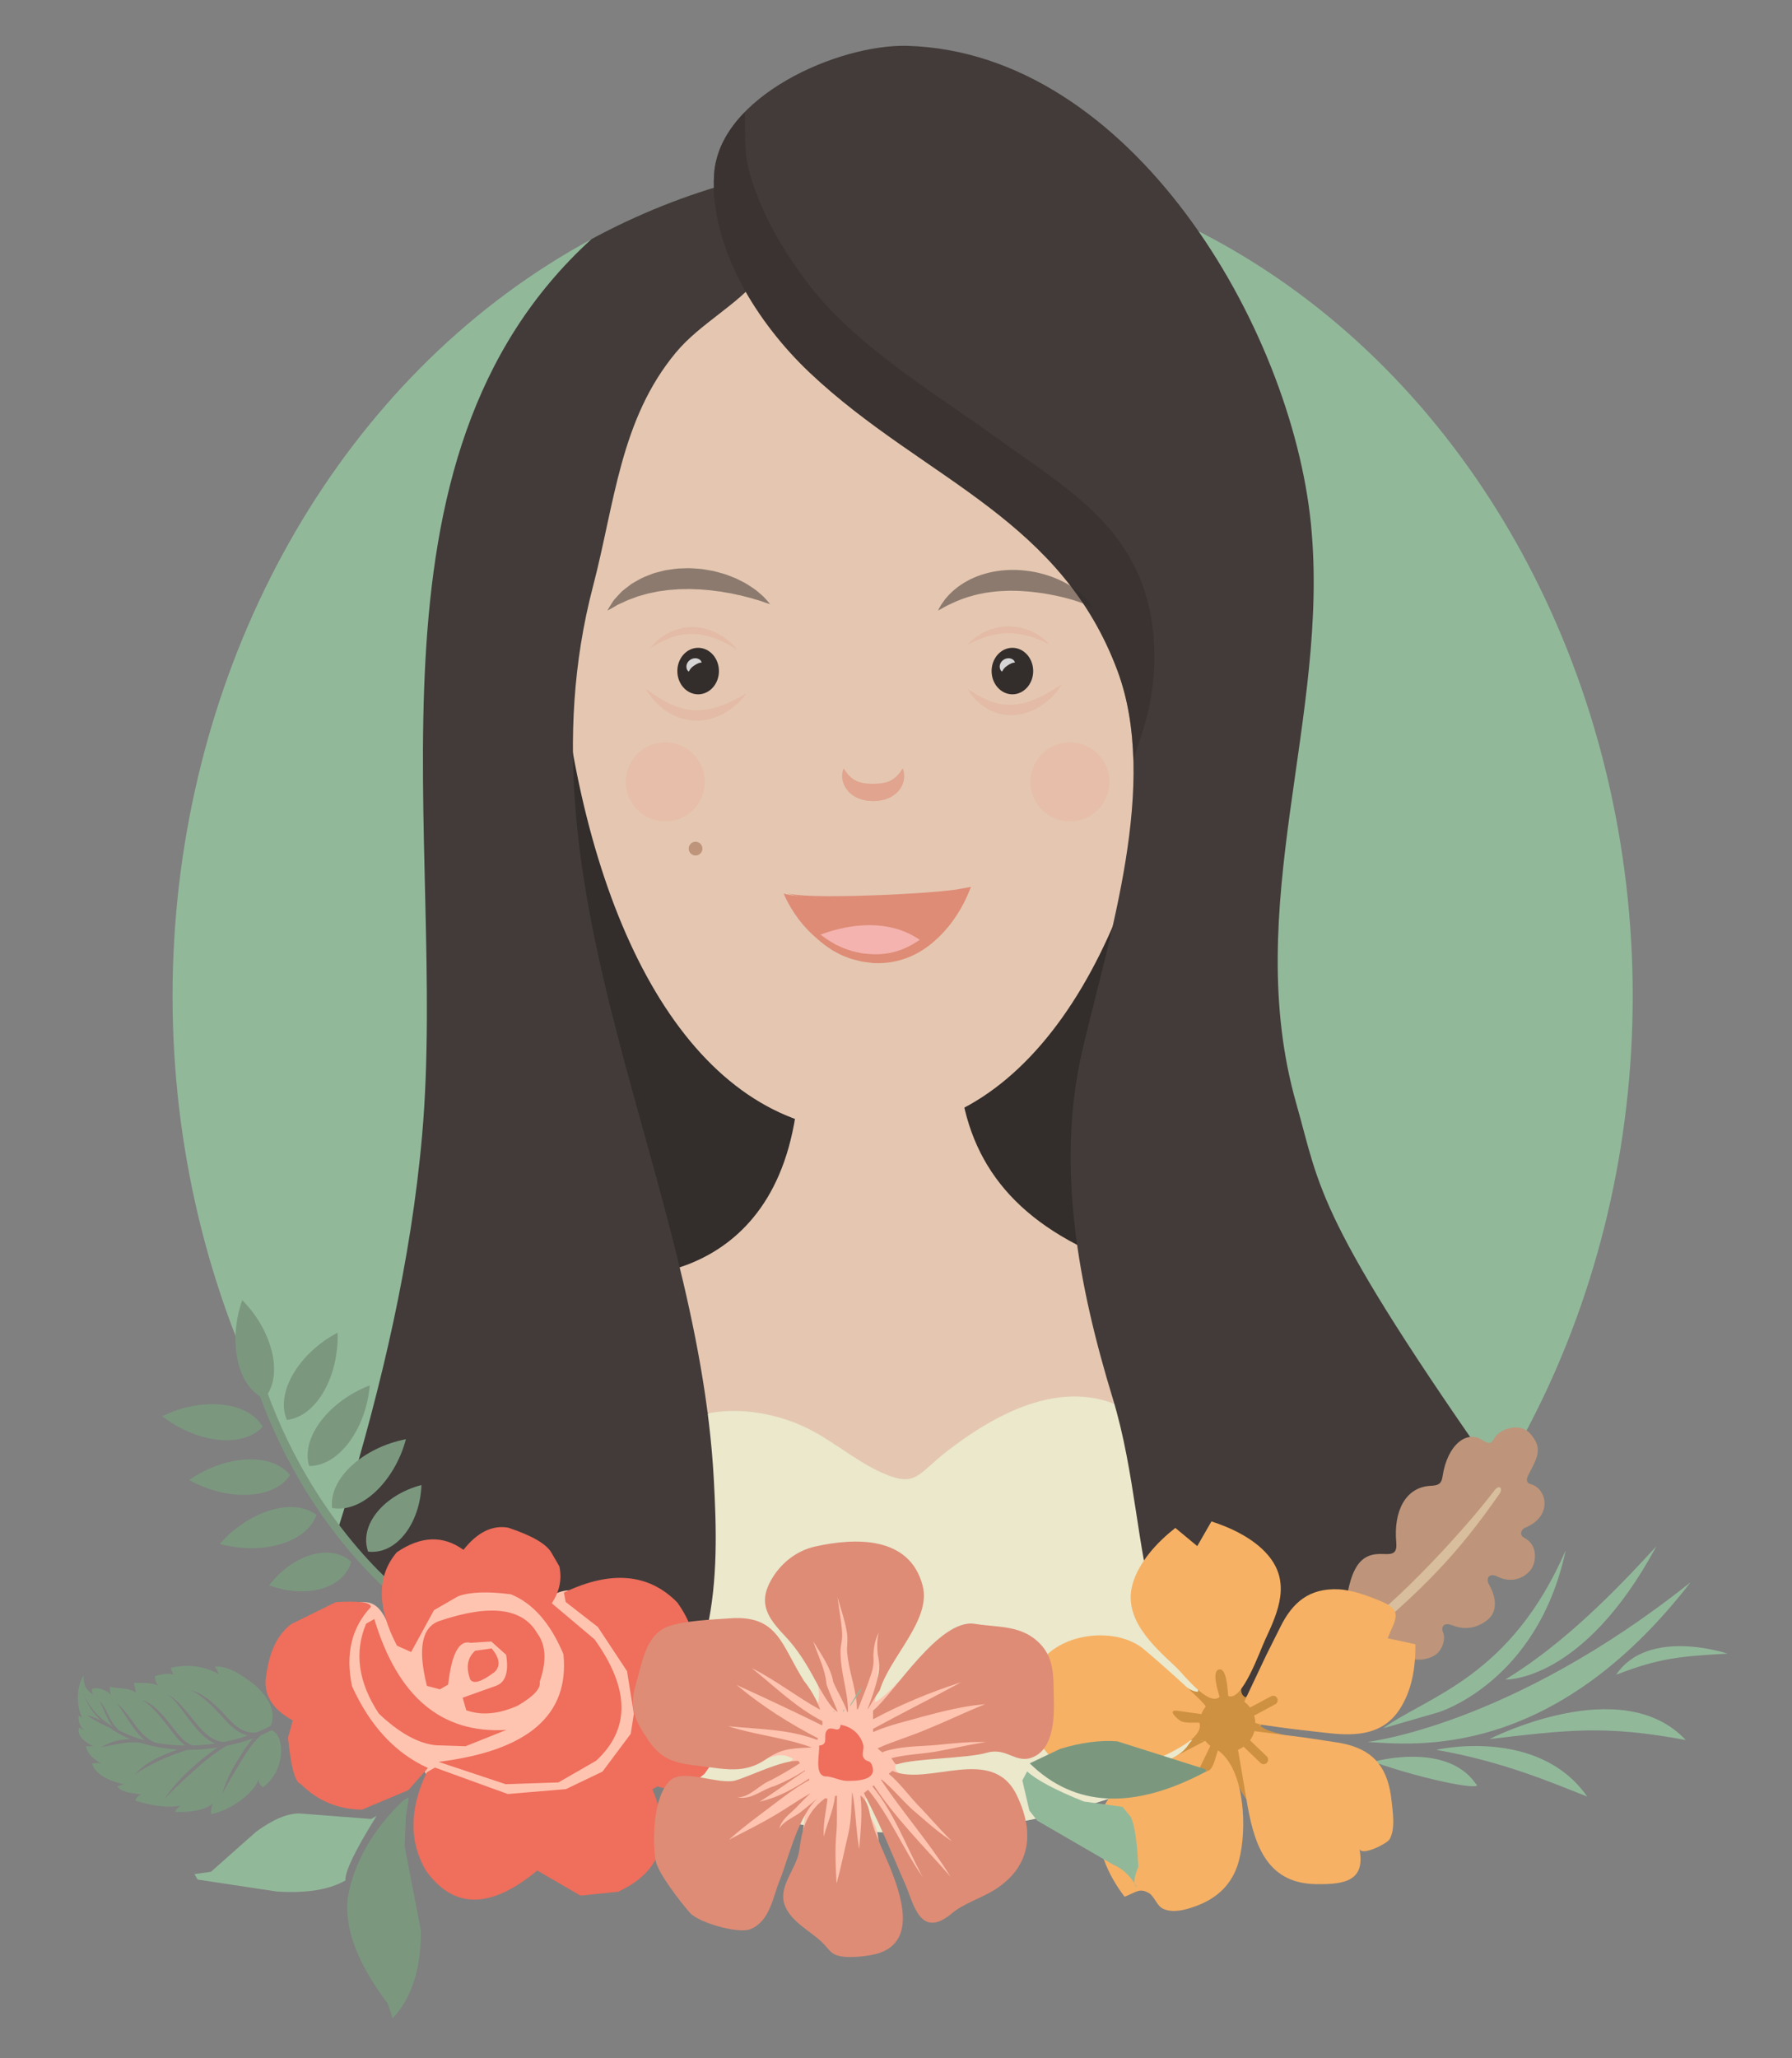 <?xml version="1.0" encoding="utf-8"?>
<!-- Generator: Adobe Illustrator 17.0.0, SVG Export Plug-In . SVG Version: 6.00 Build 0)  -->
<!DOCTYPE svg PUBLIC "-//W3C//DTD SVG 1.1//EN" "http://www.w3.org/Graphics/SVG/1.1/DTD/svg11.dtd">
<svg version="1.1" id="Layer_1" xmlns="http://www.w3.org/2000/svg" xmlns:xlink="http://www.w3.org/1999/xlink" x="0px" y="0px"
	 width="270px" height="310px" viewBox="0 0 270 310" enable-background="new 0 0 270 310" xml:space="preserve">
<rect x="0" y="0" width="270" height="310" fill="#808080" stroke="none"/>
<g>
	<ellipse fill="#92B89A" cx="136" cy="150.016" rx="110" ry="126"/>
	<g>
		<path fill="#332D2B" d="M88.213,198.381c-0.097-0.367-0.212-1.112-0.343-2.179c-1.738-14.221-6.172-85.738-6.172-85.738
			s29.799-12.896,31.898-12.896s66.23,3.15,66.23,3.15v70.35v28.696c0,0-77.255,16.263-78.305,14.784L88.213,198.381z"/>
		<path fill="#E5C7B1" d="M167.565,189.867c-15.225-5.964-22.05-15.414-23.1-28.539s-24.15,2.625-24.15,2.625
			c-2.203,30.358-27.312,28.272-27.312,28.272c9.462,22.653,40.962,45.753,40.962,45.753s27.3-1.365,28.875-3.308
			s16.425-20.469,16.425-20.469L167.565,189.867z"/>
		<path fill="#EBE8CC" d="M192.374,247.851c-1.919-2.657-5.964-3.516-8.99-4.103c-2.05-0.398-4.101-0.822-6.153-1.244
			c0.589-1.613,1.064-3.284,1.385-5.051c1.541-8.476,0.744-18.647-6.954-24.004c-9.739-6.776-20.567-1.322-28.797,4.986
			c-4.628,3.547-4.773,5.7-9.939,3.399c-4.282-1.908-7.749-5.164-12.087-7.097c-7.787-3.469-18.677-3.498-23.493,4.342
			c-5.027,8.184-6.459,19.749-0.132,27.825l-0.525-2.1c0.593-1.076,6.015-0.743,9.18,0.085c-1.414,1.288-2.99,2.36-4.153,3.935
			c-2.933,3.969-3.677,9.155-2.669,13.896c1.107,5.207,4.83,7.787,9.499,9.342c8.776,2.583,17.974,3.956,27.453,3.956
			c15.677,0,30.585-3.765,44.081-10.535c0.46-0.289,0.949-0.544,1.522-0.774c3.363-1.757,6.633-3.705,9.804-5.827
			C193.519,255.68,194.595,250.926,192.374,247.851z"/>
		<path fill="#E5C7B1" d="M176.57,104.574c-4.202,35.97-20.509,65.888-45.807,65.888s-40.989-28.277-45.807-65.888
			c-4.624-36.094,20.509-65.887,45.807-65.887S180.792,68.431,176.57,104.574z"/>
		<g>
			<circle opacity="0.1" fill="#EF6E5C" cx="161.206" cy="117.76" r="5.963"/>
			<circle opacity="0.1" fill="#EF6E5C" cx="100.24" cy="117.76" r="5.963"/>
		</g>
		<path fill="#423B39" d="M149.144,76.495c8.013,6.153,15.015,13.276,19.203,24.466c6.377,17.036-1.303,40.28-5.251,57.148
			c-4.083,17.449-0.575,35.693,4.571,52.543c6.8,22.265,1.177,48.1,27.963,45.26c8.516-0.903,39.152-20.575,31.177-31.891
			c-28.782-40.84-27.822-44.918-31.493-57.795c-8.427-29.559,5.114-58.141,2.202-87.321c-2.961-29.671-27.108-71.009-60.775-71.997
			c-10.367-0.304-28.446,7.605-29.152,19.347c-0.672,11.176,6.661,22.533,14.372,29.834
			C130.691,64.353,140.505,69.861,149.144,76.495z"/>
		<path fill="#423B39" d="M63.607,170.899c-1.673,19.058-6.072,37.65-11.604,55.929c-0.315,1.043-0.652,2.109-0.993,3.181
			c10.863,15.126,24.746,27.295,40.59,35.312c0.499-0.164,0.975-0.355,1.402-0.596c15.744-8.887,15.306-28.02,14.545-41.972
			c-2.482-45.5-30.261-88.358-18.208-134.4c3.3-12.606,4.109-25.199,12.522-35.283c3.647-4.367,9.117-7.009,12.722-11.465
			c4.383-5.418,0.897-7.805-2.669-13.102c-0.318-0.473-0.693-0.855-1.111-1.161c-7.553,2.028-14.804,4.95-21.668,8.658
			C52.544,69.293,67.475,126.848,63.607,170.899z"/>
		<g opacity="0.5">
			<path fill="#332D2B" d="M91.517,91.959c0,0,0.053-0.095,0.153-0.272c0.106-0.171,0.248-0.436,0.454-0.746
				c0.101-0.157,0.213-0.331,0.335-0.52c0.144-0.179,0.317-0.361,0.499-0.565c0.182-0.204,0.387-0.413,0.604-0.64
				c0.213-0.242,0.475-0.402,0.733-0.622c0.268-0.205,0.547-0.418,0.835-0.639c0.305-0.193,0.634-0.369,0.97-0.563
				c0.666-0.411,1.434-0.674,2.225-0.986c0.398-0.143,0.816-0.232,1.236-0.345c0.211-0.054,0.423-0.108,0.636-0.163
				c0.215-0.041,0.433-0.065,0.651-0.099c0.437-0.056,0.878-0.14,1.322-0.171c0.445-0.016,0.891-0.033,1.338-0.049
				c0.448-0.024,0.891,0.033,1.334,0.053c0.442,0.027,0.884,0.056,1.314,0.137c0.432,0.066,0.859,0.14,1.278,0.221
				c0.416,0.097,0.824,0.207,1.222,0.322c0.199,0.057,0.396,0.113,0.591,0.169c0.192,0.068,0.381,0.138,0.567,0.211
				c0.371,0.146,0.736,0.279,1.083,0.426c0.679,0.347,1.327,0.634,1.878,1.005c0.553,0.362,1.058,0.679,1.46,1.04
				c0.408,0.348,0.762,0.635,1.015,0.93c0.265,0.275,0.452,0.511,0.585,0.662c0.127,0.157,0.195,0.24,0.195,0.24
				s-0.105-0.032-0.301-0.093c-0.19-0.067-0.478-0.149-0.817-0.28c-0.332-0.142-0.783-0.229-1.254-0.386
				c-0.467-0.164-1.025-0.278-1.605-0.435c-0.287-0.085-0.594-0.152-0.914-0.211c-0.314-0.069-0.638-0.141-0.971-0.214
				c-0.336-0.056-0.681-0.114-1.033-0.172c-0.176-0.029-0.352-0.061-0.528-0.097c-0.18-0.022-0.361-0.043-0.544-0.065
				c-0.363-0.047-0.732-0.096-1.106-0.145c-0.377-0.022-0.755-0.052-1.135-0.091c-0.379-0.052-0.765-0.033-1.149-0.056
				c-0.384-0.009-0.771-0.052-1.155-0.023c-0.385,0.005-0.769,0.01-1.153,0.016c-0.381,0.028-0.76,0.056-1.136,0.083l-0.563,0.042
				c-0.184,0.026-0.368,0.053-0.55,0.079c-0.363,0.058-0.731,0.092-1.085,0.153c-0.691,0.17-1.399,0.253-2.022,0.472
				c-0.323,0.09-0.637,0.178-0.941,0.263c-0.295,0.113-0.581,0.221-0.855,0.326c-0.58,0.184-1.04,0.427-1.486,0.629
				c-0.228,0.101-0.442,0.196-0.639,0.284c-0.194,0.115-0.372,0.22-0.532,0.316c-0.317,0.195-0.587,0.327-0.762,0.426
				C91.613,91.909,91.517,91.959,91.517,91.959z"/>
		</g>
		<g opacity="0.5">
			<path fill="#332D2B" d="M141.331,91.959c0,0,0.048-0.093,0.137-0.267c0.1-0.166,0.213-0.431,0.42-0.728
				c0.212-0.295,0.464-0.691,0.814-1.066c0.336-0.396,0.761-0.803,1.258-1.213c0.501-0.405,1.079-0.812,1.735-1.166
				c0.65-0.37,1.379-0.673,2.15-0.94c0.774-0.246,1.594-0.462,2.439-0.572c0.843-0.135,1.707-0.177,2.567-0.171
				c0.86,0.013,1.715,0.094,2.544,0.23c0.831,0.129,1.632,0.34,2.393,0.572c0.758,0.249,1.475,0.527,2.131,0.847
				c0.656,0.318,1.255,0.661,1.783,1.019c0.53,0.351,0.984,0.725,1.368,1.071c0.384,0.348,0.681,0.693,0.916,0.977
				c0.232,0.29,0.388,0.535,0.487,0.707c0.095,0.171,0.146,0.263,0.146,0.263s-0.094-0.045-0.27-0.131
				c-0.164-0.095-0.434-0.195-0.745-0.342c-0.322-0.135-0.717-0.279-1.165-0.433c-0.452-0.148-0.953-0.314-1.512-0.458
				c-0.552-0.155-1.155-0.298-1.791-0.433c-0.634-0.142-1.309-0.252-1.999-0.369c-0.695-0.101-1.41-0.19-2.136-0.259
				c-0.727-0.052-1.462-0.118-2.196-0.112c-0.734-0.022-1.465,0.005-2.18,0.055c-0.718,0.043-1.414,0.141-2.092,0.24
				c-0.669,0.126-1.326,0.245-1.932,0.423c-0.615,0.158-1.188,0.352-1.718,0.55c-0.529,0.199-1.019,0.401-1.444,0.609
				c-0.439,0.195-0.796,0.389-1.113,0.548c-0.314,0.177-0.561,0.316-0.729,0.41C141.423,91.91,141.331,91.959,141.331,91.959z"/>
		</g>
		<ellipse fill="#332D2B" cx="105.188" cy="101.071" rx="3.133" ry="3.503"/>
		<ellipse fill="#332D2B" cx="152.537" cy="101.071" rx="3.133" ry="3.503"/>
		<g opacity="0.6">
			<path fill="#DE8C76" d="M127.122,115.724c0,0,0.029,0.048,0.083,0.138c0.049,0.088,0.142,0.21,0.238,0.358
				c0.102,0.148,0.242,0.312,0.389,0.485c0.158,0.169,0.331,0.343,0.53,0.496c0.2,0.152,0.408,0.295,0.645,0.398
				c0.06,0.025,0.116,0.054,0.17,0.084l0.187,0.063l0.183,0.066l0.2,0.047c0.127,0.038,0.266,0.064,0.412,0.084
				c0.139,0.028,0.284,0.048,0.442,0.056c0.155,0.012,0.301,0.036,0.469,0.033l0.246,0.006l0.123,0.004l0.061,0.002l0.031,0.001
				l0.015,0.001l0.008,0l0.004,0c-0.031,0.001,0.074-0.002-0.068,0.002c0.392-0.014,0.851-0.023,1.059-0.057
				c0.131-0.005,0.27-0.024,0.414-0.053c0.146-0.018,0.284-0.047,0.411-0.084l0.2-0.047c0.062-0.022,0.119-0.048,0.183-0.067
				l0.187-0.063c0.055-0.029,0.11-0.059,0.17-0.084c0.237-0.103,0.445-0.246,0.645-0.397c0.199-0.153,0.372-0.327,0.53-0.495
				c0.147-0.173,0.288-0.337,0.39-0.484c0.096-0.148,0.189-0.27,0.239-0.358c0.054-0.09,0.083-0.138,0.083-0.138
				s0.118,0.201,0.191,0.597c0.034,0.197,0.063,0.444,0.05,0.733c-0.02,0.286-0.074,0.617-0.203,0.968
				c-0.133,0.346-0.328,0.725-0.623,1.062c-0.14,0.178-0.306,0.338-0.49,0.485c-0.176,0.165-0.38,0.289-0.59,0.409
				c-0.208,0.137-0.431,0.229-0.659,0.312l-0.346,0.132c-0.123,0.032-0.251,0.058-0.378,0.086c-0.566,0.138-0.911,0.129-1.319,0.163
				l-0.077,0.002l-0.006,0l-0.011-0.001l-0.022-0.001l-0.044-0.003l-0.089-0.006l-0.177-0.012l-0.353-0.025
				c-0.232-0.003-0.475-0.079-0.71-0.124c-0.118-0.027-0.235-0.049-0.35-0.082l-0.346-0.132l-0.337-0.134
				c-0.111-0.05-0.216-0.12-0.321-0.179c-0.21-0.119-0.413-0.244-0.589-0.409c-0.184-0.147-0.35-0.305-0.49-0.485
				c-0.294-0.336-0.49-0.714-0.622-1.061c-0.129-0.351-0.183-0.681-0.203-0.967c-0.014-0.289,0.016-0.536,0.049-0.732
				C127.005,115.925,127.122,115.724,127.122,115.724z"/>
		</g>
		<circle fill="#BE957A" cx="104.798" cy="127.814" r="1.036"/>
		<g opacity="0.2">
			<path fill="#DE8C76" d="M97.28,103.718c0,0,0.234,0.153,0.622,0.441c0.195,0.134,0.431,0.297,0.703,0.483
				c0.281,0.171,0.577,0.387,0.922,0.584c0.335,0.212,0.714,0.405,1.106,0.611c0.193,0.109,0.407,0.187,0.615,0.285
				c0.104,0.048,0.21,0.096,0.316,0.144c0.11,0.039,0.22,0.078,0.332,0.117c0.226,0.068,0.441,0.181,0.677,0.228
				c0.233,0.058,0.467,0.119,0.701,0.185c0.481,0.066,0.961,0.171,1.453,0.163l0.367,0.023c0.122-0.002,0.245-0.017,0.367-0.024
				c0.243-0.025,0.489-0.019,0.73-0.051c0.476-0.108,0.963-0.134,1.412-0.299c0.23-0.064,0.455-0.128,0.676-0.19
				c0.22-0.071,0.425-0.17,0.635-0.246c0.21-0.079,0.413-0.156,0.611-0.231c0.197-0.078,0.377-0.179,0.557-0.262
				c0.351-0.182,0.698-0.318,0.987-0.473c0.281-0.166,0.538-0.299,0.749-0.412c0.423-0.225,0.682-0.343,0.682-0.343
				s-0.166,0.22-0.485,0.587c-0.16,0.183-0.354,0.409-0.59,0.655c-0.238,0.244-0.538,0.485-0.864,0.753
				c-0.165,0.131-0.33,0.281-0.517,0.413c-0.195,0.122-0.397,0.248-0.604,0.377c-0.211,0.126-0.424,0.263-0.655,0.381
				c-0.24,0.103-0.485,0.208-0.735,0.315c-0.492,0.238-1.059,0.339-1.62,0.484c-0.285,0.051-0.581,0.072-0.874,0.101
				c-0.147,0.011-0.295,0.03-0.443,0.034l-0.446-0.018c-0.598-0.005-1.182-0.131-1.752-0.255c-0.554-0.178-1.098-0.357-1.579-0.621
				c-0.122-0.061-0.243-0.121-0.363-0.181c-0.113-0.071-0.224-0.142-0.335-0.212c-0.215-0.147-0.442-0.266-0.63-0.426
				c-0.191-0.154-0.377-0.303-0.557-0.448c-0.173-0.152-0.327-0.312-0.48-0.458c-0.315-0.283-0.548-0.597-0.772-0.851
				c-0.216-0.266-0.382-0.515-0.524-0.711C97.415,103.964,97.28,103.718,97.28,103.718z"/>
			<path fill="#DE8C76" d="M97.908,97.648c0,0,0.153-0.177,0.431-0.473c0.14-0.147,0.308-0.327,0.509-0.525
				c0.185-0.212,0.456-0.396,0.746-0.606c0.147-0.105,0.299-0.215,0.457-0.329c0.081-0.056,0.163-0.112,0.246-0.17
				c0.089-0.044,0.18-0.09,0.272-0.135c0.373-0.169,0.751-0.404,1.185-0.535c0.219-0.063,0.441-0.128,0.666-0.193
				c0.225-0.07,0.454-0.135,0.696-0.147c0.477-0.052,0.963-0.128,1.452-0.087c0.243,0.017,0.489,0.014,0.729,0.053
				c0.238,0.043,0.476,0.087,0.711,0.13c0.238,0.031,0.463,0.109,0.684,0.184c0.22,0.077,0.443,0.139,0.651,0.225
				c0.412,0.183,0.812,0.354,1.158,0.576c0.361,0.195,0.673,0.423,0.957,0.636c0.287,0.208,0.525,0.431,0.737,0.622
				c0.206,0.2,0.382,0.376,0.514,0.533c0.273,0.306,0.399,0.504,0.399,0.504s-0.19-0.136-0.535-0.345
				c-0.339-0.215-0.835-0.499-1.436-0.803c-0.304-0.147-0.631-0.304-0.985-0.445c-0.346-0.163-0.736-0.261-1.119-0.407
				c-0.396-0.102-0.804-0.22-1.224-0.286c-0.21-0.033-0.422-0.066-0.634-0.099c-0.213-0.03-0.429-0.016-0.643-0.029
				c-0.43-0.051-0.857,0.009-1.28,0.042c-0.213,0.007-0.418,0.051-0.622,0.096c-0.205,0.042-0.407,0.083-0.607,0.123
				c-0.396,0.093-0.762,0.253-1.126,0.361c-0.09,0.03-0.179,0.06-0.267,0.09c-0.082,0.04-0.162,0.08-0.241,0.119
				c-0.161,0.076-0.317,0.149-0.467,0.219c-0.298,0.147-0.593,0.253-0.827,0.417c-0.238,0.15-0.453,0.271-0.628,0.374
				C98.115,97.54,97.908,97.648,97.908,97.648z"/>
			<path fill="#DE8C76" d="M145.748,97.08c0,0,0.15-0.152,0.423-0.403c0.137-0.124,0.302-0.278,0.498-0.443
				c0.184-0.179,0.437-0.334,0.713-0.507c0.279-0.164,0.569-0.393,0.915-0.529c0.343-0.145,0.699-0.327,1.09-0.451
				c0.398-0.096,0.804-0.244,1.234-0.303c0.216-0.024,0.434-0.049,0.652-0.074l0.329-0.036l0.332,0.001l0.662,0.021
				c0.219,0.013,0.435,0.056,0.651,0.083c0.435,0.038,0.84,0.184,1.237,0.286c0.391,0.126,0.76,0.274,1.096,0.437
				c0.338,0.161,0.647,0.331,0.916,0.514c0.279,0.163,0.508,0.358,0.716,0.514c0.201,0.169,0.372,0.319,0.503,0.454
				c0.267,0.263,0.392,0.438,0.392,0.438s-0.184-0.108-0.514-0.269c-0.328-0.163-0.798-0.383-1.371-0.601
				c-0.284-0.116-0.6-0.212-0.928-0.321c-0.33-0.105-0.687-0.182-1.048-0.273c-0.368-0.066-0.745-0.143-1.133-0.175
				c-0.194-0.018-0.387-0.052-0.584-0.058l-0.59-0.002l-0.295-0.011l-0.294,0.025c-0.196,0.016-0.391,0.032-0.585,0.048
				c-0.385,0.048-0.761,0.13-1.131,0.189c-0.362,0.09-0.708,0.2-1.045,0.287c-0.172,0.038-0.324,0.104-0.475,0.163
				c-0.153,0.057-0.3,0.113-0.441,0.166c-0.282,0.112-0.557,0.19-0.785,0.317c-0.229,0.115-0.435,0.206-0.604,0.283
				C145.947,97.002,145.748,97.08,145.748,97.08z"/>
			<path fill="#DE8C76" d="M145.748,103.718c0,0,0.229,0.133,0.606,0.387c0.184,0.136,0.428,0.262,0.683,0.426
				c0.251,0.167,0.568,0.315,0.884,0.502c0.16,0.091,0.34,0.161,0.517,0.247c0.176,0.088,0.361,0.167,0.554,0.238
				c0.191,0.077,0.383,0.159,0.59,0.215c0.203,0.065,0.406,0.137,0.621,0.18c0.421,0.117,0.865,0.176,1.312,0.217
				c0.449,0.035,0.907,0.036,1.363-0.013c1.837-0.153,3.617-0.999,4.924-1.714c0.649-0.37,1.191-0.705,1.569-0.95
				c0.379-0.251,0.596-0.394,0.596-0.394s-0.115,0.239-0.377,0.619c-0.263,0.378-0.669,0.902-1.247,1.451
				c-0.574,0.552-1.315,1.14-2.224,1.613c-0.9,0.48-1.972,0.839-3.095,0.944c-0.279,0.033-0.563,0.023-0.843,0.033
				c-0.281-0.019-0.562-0.025-0.836-0.072c-0.275-0.041-0.547-0.083-0.807-0.163c-0.131-0.035-0.261-0.07-0.39-0.105
				c-0.125-0.047-0.248-0.093-0.371-0.14c-0.247-0.087-0.479-0.195-0.7-0.312c-0.226-0.108-0.435-0.23-0.631-0.361
				c-0.405-0.24-0.736-0.537-1.043-0.796c-0.294-0.276-0.557-0.527-0.761-0.787c-0.213-0.247-0.389-0.466-0.509-0.657
				C145.881,103.947,145.748,103.718,145.748,103.718z"/>
		</g>
		<g>
			<path fill="#DE8C76" d="M118.078,134.58c4.805,1.401,23.025,0.77,26.363,0c0,0-4.142,10.21-13.451,9.809
				C121.681,143.989,118.078,134.58,118.078,134.58z"/>
			<path fill="#F4B3AE" d="M122.829,141.122c1.995,1.707,4.679,3.117,8.161,3.267c3.262,0.14,5.888-1.024,7.925-2.594
				C132.269,136.831,123.171,140.91,122.829,141.122z"/>
			<g>
				<path fill="#DE8C76" d="M118.682,134.58c0.545,0.086,1.09,0.196,1.639,0.223l0.817,0.07l0.824,0.038
					c0.548,0.033,1.098,0.036,1.647,0.049c0.549,0.017,1.098,0.019,1.648,0.015l1.648-0.012l1.648-0.024l3.296-0.102
					c1.098-0.038,2.196-0.085,3.293-0.147l3.288-0.186c1.094-0.074,2.186-0.159,3.274-0.26c0.539-0.063,1.086-0.103,1.619-0.171
					l0.798-0.103l0.751-0.137l1.431-0.261l-0.548,1.297c-0.312,0.738-0.654,1.381-1.032,2.04c-0.378,0.65-0.788,1.281-1.233,1.889
					c-0.895,1.211-1.934,2.326-3.111,3.294c-0.59,0.482-1.222,0.917-1.883,1.307c-0.659,0.395-1.371,0.699-2.092,0.966
					c-0.724,0.265-1.479,0.435-2.237,0.565c-0.762,0.098-1.53,0.167-2.294,0.127l-0.286-0.009l-0.076-0.005l-0.034-0.004
					l-0.067-0.009l-0.135-0.017l-0.539-0.07c-0.364-0.058-0.71-0.068-1.089-0.165c-0.754-0.191-1.519-0.355-2.207-0.665
					c-0.721-0.24-1.368-0.639-2.032-0.991c-0.62-0.426-1.254-0.828-1.808-1.331l-0.428-0.359l-0.396-0.393
					c-0.257-0.268-0.533-0.517-0.764-0.808c-0.491-0.554-0.937-1.142-1.356-1.747c-0.403-0.615-0.783-1.243-1.115-1.895
					C119.205,135.941,118.92,135.266,118.682,134.58z M118.682,134.58c0.32,0.652,0.688,1.277,1.09,1.875
					c0.391,0.606,0.826,1.18,1.278,1.736c0.459,0.55,0.937,1.081,1.453,1.572c0.243,0.26,0.529,0.475,0.794,0.708l0.403,0.345
					l0.428,0.311c0.553,0.44,1.174,0.774,1.773,1.132c0.641,0.281,1.256,0.611,1.926,0.801c0.654,0.259,1.321,0.357,1.977,0.502
					c0.326,0.073,0.713,0.071,1.067,0.11l0.542,0.044l0.136,0.011l0.068,0.005l0.034,0.003l0.008,0.001
					c0.039,0.003-0.044-0.003-0.033-0.003l0.016,0l0.257-0.005c0.687,0.018,1.368-0.067,2.04-0.172
					c0.667-0.137,1.328-0.304,1.96-0.557c1.267-0.496,2.445-1.214,3.506-2.09c1.054-0.885,2-1.915,2.817-3.044
					c0.414-0.56,0.803-1.142,1.16-1.742c0.351-0.594,0.693-1.234,0.951-1.83l0.883,1.036l-0.876,0.153l-0.843,0.101
					c-0.562,0.065-1.114,0.106-1.672,0.151c-1.11,0.071-2.218,0.124-3.325,0.167c-1.107,0.033-2.213,0.075-3.32,0.074
					c-1.107,0.009-2.213,0.003-3.319-0.011c-1.106-0.008-2.212-0.054-3.318-0.099c-1.106-0.055-2.211-0.104-3.315-0.207
					c-0.552-0.042-1.103-0.092-1.654-0.156c-0.551-0.055-1.101-0.121-1.649-0.21c-0.547-0.077-1.097-0.161-1.641-0.287
					C119.735,134.907,119.213,134.732,118.682,134.58z"/>
			</g>
		</g>
		<g opacity="0.8">
			<path fill="#FFFFFF" d="M103.773,101.162c0,0-0.05-0.042-0.12-0.117c-0.031-0.041-0.082-0.077-0.11-0.145
				c-0.033-0.067-0.069-0.151-0.093-0.249c-0.042-0.182-0.047-0.422,0.05-0.658c0.084-0.241,0.268-0.457,0.484-0.61
				c0.11-0.075,0.228-0.134,0.35-0.174c0.122-0.038,0.246-0.066,0.368-0.067c0.241-0.016,0.471,0.054,0.637,0.152
				c0.17,0.098,0.273,0.232,0.32,0.331c0.045,0.105,0.052,0.165,0.052,0.165s-0.059,0.004-0.163,0.013
				c-0.042-0.001-0.104,0.023-0.155,0.03c-0.051,0.007-0.116,0.042-0.168,0.054c-0.228,0.1-0.456,0.227-0.646,0.362
				c-0.192,0.129-0.362,0.263-0.532,0.471c-0.064,0.085-0.149,0.2-0.187,0.298C103.811,101.109,103.773,101.162,103.773,101.162z"/>
			<path fill="#FFFFFF" d="M150.976,101.162c0,0-0.05-0.042-0.12-0.117c-0.031-0.041-0.082-0.077-0.11-0.145
				c-0.033-0.067-0.069-0.151-0.093-0.249c-0.042-0.182-0.047-0.422,0.05-0.658c0.084-0.241,0.268-0.457,0.484-0.61
				c0.11-0.075,0.228-0.134,0.35-0.174c0.122-0.038,0.246-0.066,0.368-0.067c0.241-0.016,0.471,0.054,0.637,0.152
				c0.17,0.098,0.273,0.232,0.32,0.331c0.045,0.105,0.052,0.165,0.052,0.165s-0.059,0.004-0.163,0.013
				c-0.042-0.001-0.104,0.023-0.155,0.03c-0.051,0.007-0.116,0.042-0.168,0.054c-0.228,0.1-0.456,0.227-0.646,0.362
				c-0.192,0.129-0.362,0.263-0.532,0.471c-0.064,0.085-0.149,0.2-0.187,0.298C151.014,101.109,150.976,101.162,150.976,101.162z"/>
		</g>
		<path opacity="0.5" fill="#332D2B" d="M150.456,66.138c-9.628-6.969-21.804-14.137-28.972-23.774
			c-3.766-5.064-6.864-10.36-8.583-16.502c-0.821-2.935-0.594-6.159-0.694-8.976c-1.664,1.705-2.974,3.591-3.771,5.631
			c-0.217,0.696-0.423,1.393-0.618,2.092c-0.11,0.541-0.194,1.088-0.228,1.647c-0.672,11.176,6.661,22.533,14.372,29.834
			c8.729,8.264,18.542,13.772,27.181,20.406c8.013,6.153,15.015,13.276,19.203,24.466c1.569,4.193,2.284,8.763,2.416,13.521
			c0.822-2.597,1.777-5.211,2.353-7.832c1.043-4.746,1.118-10.592-0.008-15.341C170.131,78.758,160.201,73.191,150.456,66.138z"/>
		<g>
			<g>
				<path fill-rule="evenodd" clip-rule="evenodd" fill="#D8BE9C" d="M208.31,246.678c-1.566,0.742-5.749,0.534-5.133-1.95
					c0.306-1.233,3.734-4.485,4.668-5.415c1.877-1.869,3.625-3.844,5.484-5.696c2.897-2.886,5.106-5.606,8.757-7.494
					c2.006-1.037,3.137-3.191,5.304-3.893c0.257,4.65-1.387,8.182-4.137,11.942c-1.171,1.601-2.413,1.78-3.806,3.025
					c-0.86,0.769-1.707,1.923-2.545,2.776c-1.595,1.624-3.173,3.861-4.862,5.127c-1.288,0.965-3.858,1.572-4.758,1.99"/>
				<path fill-rule="evenodd" clip-rule="evenodd" fill="#BE957A" d="M225.895,225.032c-6.39,9.18-11.613,14.548-22.175,23.274
					c-0.48,0.396-0.499,0.71-0.237,1.161c1.519,2.559,4.833,1.621,5.583-0.24c0.4-0.961,1.017-0.773,1.491-0.365
					c1.536,1.303,3.788,1.403,5.405,0.573c1.404-0.729,1.877-2.635,1.482-3.531c-0.398-0.901,0.099-1.606,1.365-1.115
					c1.234,0.486,3.252,0.84,5.316-0.816c1.803-1.444,1.048-3.921,0.253-5.266c-0.615-1.046,0.051-1.902,1.316-1.225
					c1.277,0.658,3.341,0.797,4.862-0.947c0.848-0.971,1.34-3.749-0.874-4.906c-0.809-0.418-0.524-1.269,0.11-1.537
					c4.285-1.764,3.222-5.952,0.864-6.547c-0.661-0.172-0.757-0.666-0.388-1.379c1.413-2.7,2.279-4.107,0.185-6.348
					c-1.488-1.608-4.441-0.611-5.241,0.695c-0.496,0.835-0.724,1.116-1.843,0.385c-2.388-1.562-5.301,0.689-6.022,5.474
					c-0.161,1.079-0.562,1.354-1.764,1.409c-3.843,0.177-5.636,3.853-5.212,8.513c0.134,1.519-0.362,1.842-1.816,1.765
					c-3.434-0.207-5.358,1.457-6.073,10.186c-0.086,1.068,0.3,1.952,0.937,1.692c4.454-1.838,16.661-14.743,21.726-21.435
					C225.901,223.512,226.523,224.135,225.895,225.032z"/>
			</g>
			<g>
				<path fill="#7B987F" d="M61.167,241.898l0.717-1.013c-0.138-0.099-13.915-10.039-21.683-31.371l-1.164,0.423
					C46.942,231.656,61.027,241.797,61.167,241.898z"/>
				<path fill="#7B987F" d="M36.498,195.814c4.531,4.564,6.314,11.373,3.33,14.833l-0.001,0.001
					C35.651,208.794,34.352,201.876,36.498,195.814L36.498,195.814z"/>
				<path fill="#7B987F" d="M50.863,200.714c0.221,6.43-3.1,12.635-7.641,13.144l-0.002-0.001
					C41.418,209.658,45.17,203.702,50.863,200.714L50.863,200.714z"/>
				<path fill="#7B987F" d="M55.718,208.653c-0.542,6.41-4.577,12.178-9.146,12.147l0,0
					C45.279,216.414,49.711,210.945,55.718,208.653L55.718,208.653z"/>
				<path fill="#7B987F" d="M61.161,216.764c-1.652,6.215-6.63,11.191-11.126,10.36l0,0
					C49.527,222.582,54.844,217.97,61.161,216.764L61.161,216.764z"/>
				<path fill="#7B987F" d="M63.502,223.662c-0.211,5.73-3.738,10.53-8.042,10.03l0,0C54.036,229.602,57.952,225.115,63.502,223.662
					L63.502,223.662z"/>
				<path fill="#7B987F" d="M24.455,213.295c5.062,3.969,12.031,4.946,15.122,1.581l0,0
					C37.249,210.942,30.226,210.458,24.455,213.295L24.455,213.295z"/>
				<path fill="#7B987F" d="M28.521,222.904c5.606,3.149,12.647,3.053,15.185-0.746l0,0
					C40.804,218.625,33.792,219.218,28.521,222.904L28.521,222.904z"/>
				<path fill="#7B987F" d="M33.122,232.526c6.198,1.715,13.008-0.065,14.564-4.362l0,0
					C44.026,225.431,37.356,227.686,33.122,232.526L33.122,232.526z"/>
				<path fill="#7B987F" d="M40.561,238.762c5.37,2.024,11.157,0.628,12.362-3.533l0,0
					C49.701,232.333,44.049,234.207,40.561,238.762L40.561,238.762z"/>
			</g>
			<g>
				<path fill-rule="evenodd" clip-rule="evenodd" fill="#92B89A" d="M243.504,252.241c4.802-7.207,16.769-3.19,16.769-3.19
					C253.447,249.472,250.258,249.612,243.504,252.241z"/>
				<path fill-rule="evenodd" clip-rule="evenodd" fill="#92B89A" d="M239.144,270.585c-5.329-2.084-12.614-5.262-22.753-7.039
					C216.391,263.547,231.747,259.994,239.144,270.585z"/>
				<path fill-rule="evenodd" clip-rule="evenodd" fill="#92B89A" d="M254.72,238.307c-20.805,26.867-41.587,24.477-48.699,24.051
					C206.02,262.358,227.549,259.945,254.72,238.307z"/>
				<path fill-rule="evenodd" clip-rule="evenodd" fill="#92B89A" d="M249.561,232.893c-11.065,20.568-22.753,20.064-22.753,20.064
					C235.726,247.538,243.576,239.423,249.561,232.893z"/>
				<path fill-rule="evenodd" clip-rule="evenodd" fill="#92B89A" d="M216.732,257.889l-8.304,2.4
					c6.565-4.775,19.177-7.601,27.475-26.802C231.67,253.391,216.732,257.889,216.732,257.889z"/>
				<path fill-rule="evenodd" clip-rule="evenodd" fill="#92B89A" d="M222.354,268.655c1.52,1.132-7.052-0.36-15.45-3.305
					C206.904,265.35,217.902,262.222,222.354,268.655z"/>
				<path fill-rule="evenodd" clip-rule="evenodd" fill="#92B89A" d="M224.437,261.922c0,0,19.862-10.21,29.558,0.15
					C241.843,259.8,236.278,260.546,224.437,261.922z"/>
			</g>
			<g>
				<path fill="#FFC4B0" d="M64.637,267.156c-0.608,0.003-0.172-0.575-0.719-0.832c-0.621-0.292-1.596-0.215-2.319-0.412
					c-2.203-0.601-5.619-1.127-7.155-2.869c-1.586-1.799-2.421-5.025-2.972-7.325c-0.653-2.724-1.807-4.898-1.628-7.804
					c0.199-3.219,1.615-6.834,5.256-6.604c1.731,0.109,2.607,1.625,3.287,3.078c0.593,1.268,1.447,4.17,2.743,2.243
					c0.567-0.843,0.875-1.925,1.547-2.836c1.415-1.917,2.357-2.885,4.401-4.037c1.53-0.862,2.328-1.635,4.152-1.735
					c1.47-0.08,3.215-0.241,4.679-0.041c0.917,0.125,2.35,0.434,3.14,0.929c0.736,0.461,1.342,1.799,2.174,2.094
					c1.141,0.404,1.613-0.61,2.626-1.047c4.222-1.822,7.095,2.458,9.016,5.767c1.333,2.297,2.923,3.517,3.7,6.133
					c0.798,2.688,1.232,5.587,1.562,8.36c0.346,2.908-1.798,5.842-3.959,7.636c-1.784,1.48-4.302,2.475-6.408,3.819
					c-2.626,1.676-5.724,1.678-8.779,2.122c-1.737,0.252-3.462,0.717-5.208,0.825c-2.324,0.143-2.578-0.24-4.316-1.368
					c-1.122-0.728-2.352-1.07-3.271-2.155c-1.144-1.35-1.648-3.39-2.516-4.908"/>
				<path fill="#EF6E5C" d="M43.853,244.626l6.728-3.324c3.491-0.216,5.263,0.006,5.311,0.716
					c-2.918,3.112-3.874,7.086-2.856,11.943c2.726,6.002,6.533,10.1,11.433,12.317l-2.943,3.339l-6.98,2.939
					c-3.636-0.043-6.728-1.349-9.234-3.862c-0.843-0.207-1.484-2.537-1.915-7.009l0.719-2.565c-3.211-1.754-4.54-4.055-3.986-6.905
					C40.602,248.695,41.85,246.159,43.853,244.626z M64.303,266.923l1.232-0.705l10.97,3.983l8.762-0.736l5.51-2.64l4.258-5.691
					l0.466-3.02l-1.027-6.419l-4.401-6.655l-4.839-3.761l-0.27-1.418c7.062-3.379,12.768-2.896,17.075,1.478
					c1.838,2.559,2.67,4.972,2.528,7.221l-1.633,4.728c2.752,0.923,4.709,3.049,5.884,6.356l-0.024,3.779l-2.644,3.739
					c-2.399,2.076-4.767,2.7-7.089,1.892l-0.769,0.443c3.102,7.239,1.372,12.395-5.162,15.426l-5.664,0.584l-6.517-3.779
					c-7.067,5.855-12.659,5.844-16.819-0.063C61.631,277.342,61.684,272.412,64.303,266.923z M55.162,244.554l1.232-0.71
					c3.532,11.731,10.147,17.298,19.905,16.703l-6.163,2.459l-4.406-0.144c-2.66-0.25-5.538-1.821-8.649-4.768
					C53.981,253.389,53.343,248.868,55.162,244.554z M84.891,249.135c-1.961-4.653-4.575-7.65-7.893-9.007
					c-3.529-0.472-6.203-0.368-7.996,0.299l-3.611,2.085l-3.447,6.304l-2.131-0.952c-3.046-5.803-3.051-10.509-0.03-14.074
					c3.637-2.465,6.954-2.585,10.046-0.368c2.085-2.64,4.334-3.75,6.726-3.339c3.586,1.182,5.763,2.447,6.534,3.779l1.191,2.056
					c0.413,1.929,0.036,3.77-1.145,5.553l6.445,5.435c5.32,7.417,5.414,13.496,0.247,18.276l-5.691,3.276l-7.949,0.264
					l-10.123-3.367C79.545,263.699,85.82,258.312,84.891,249.135z M66.31,244.103c7.555-2.537,12.435-1.921,14.623,1.869
					c1.334,1.769,1.464,4.213,0.38,7.334c0.206,0.986-0.883,2.18-3.307,3.586c-2.866,1.283-5.464,1.51-7.755,0.696l-0.545-1.889
					l4.952-1.766c1.51-0.501,2.028-2.085,1.601-4.702l-2.239-2.005l-3.117,0.204c-1.73-0.463-2.85,1.622-3.383,6.287l-1.232,0.719
					l-1.967-0.524C62.895,248.244,63.558,244.965,66.31,244.103z M71.59,248.623l2.492-0.351c1.211,1.461,1.365,2.66,0.446,3.546
					c-1.998,1.51-3.241,1.889-3.693,1.096C70.178,251.111,70.424,249.67,71.59,248.623z"/>
				<path fill="#92B89A" d="M29.298,282.263l2.486-0.348l6.814-6.039c2.552-1.861,4.735-2.775,6.517-2.746l10.806,0.831l0.823-0.471
					c-3.185,5.087-4.767,8.354-4.705,9.729c-2.418,1.398-5.905,1.961-10.373,1.662l-11.895-1.797L29.298,282.263z"/>
				<path fill="#7B987F" d="M60.76,271.167l0.831-0.48l-0.441,2.948l-0.19,4.423l2.449,12.7c0.052,5.717-1.365,10.155-4.248,13.22
					l-0.743-2.243c-4.577-6.019-6.563-11.357-6.009-15.981C53.354,280.497,56.127,275.628,60.76,271.167z"/>
			</g>
			<path fill="#7B987F" d="M40.795,259.929c-0.715,0.366-1.438,0.718-2.189,1.008c-2.15,0.252-3.667-1.467-5.056-3.016
				c-1.571-1.659-3.316-3.074-4.85-3.344c1.461,0.577,2.957,2.004,4.514,3.685l0.01,0.019c1.058,1.196,2.377,2.734,4.14,3.115
				c-1.17,0.395-2.365,0.714-3.565,0.954c-1.91-0.019-3.34-1.691-4.537-3.146c-1.334-1.66-2.626-3.365-3.995-3.962
				c1.24,0.854,2.294,2.566,3.633,4.269l0.007,0.016c0.94,1.152,2.011,2.476,3.512,3.069c-1.123,0.155-2.245,0.264-3.363,0.292
				c-1.604-0.505-2.602-2.28-3.755-3.631c-1.265-1.605-2.691-2.941-3.97-3.235c1.187,0.592,2.38,1.953,3.623,3.552l0.007,0.016
				c0.931,1.053,1.684,2.473,2.97,3.309c-1.572-0.011-3.106-0.171-4.558-0.445c-1.196-0.495-2.151-1.471-2.93-2.552
				c-1.021-1.428-1.995-2.766-2.933-3.428c0.788,0.906,1.558,2.282,2.583,3.738l0.008,0.015c0.478,0.676,1.04,1.347,1.708,1.874
				c-1.442-0.368-2.777-0.909-3.961-1.527c-0.016-0.047-0.04-0.092-0.077-0.127c-0.653-0.577-1.075-1.418-1.48-2.22
				c-0.421-0.904-0.874-1.699-1.358-2.102c0.349,0.589,0.687,1.378,1.093,2.304l-0.001,0.006c0.26,0.544,0.545,1.091,0.907,1.601
				c-2.22-1.39-3.733-3.226-4.388-5.162c0.424,1.533,1.321,3.04,2.691,4.301l-0.425-0.224c-0.626-0.342-1.236-0.539-1.752-0.6
				c0.443,0.29,0.984,0.592,1.608,0.951l0.003,0.008c0.586,0.287,1.177,0.636,1.813,0.885c0.916,0.669,1.962,1.24,3.112,1.725
				c-0.541,0.042-1.073,0.07-1.606,0.184c-1.075,0.193-2.049,0.611-2.787,1.064c0.828-0.164,1.804-0.373,2.859-0.557l0.008-0.001
				c0.968-0.169,1.947-0.252,2.925-0.152l0.033-0.004c0.895,0.263,1.837,0.536,2.811,0.692l0.225,0.062
				c0.085,0.021,0.161,0.024,0.234,0.019c0.812,0.148,1.639,0.198,2.488,0.275c-0.957,0.31-1.894,0.709-2.828,1.128
				c-1.516,0.718-2.861,1.667-3.693,2.681c1.051-0.776,2.402-1.509,3.903-2.212l0.009-0.005c1.345-0.613,2.726-1.144,4.13-1.55
				l0.42,0.005c1.348-0.03,2.706-0.145,4.064-0.355c-1.382,0.913-2.676,1.993-3.948,3.123c-1.682,1.535-3.124,3.161-4.07,4.634
				c1.224-1.264,2.749-2.749,4.425-4.25l0.015-0.008c1.531-1.4,3.125-2.658,4.83-3.693l0.068-0.053
				c1.361-0.276,2.704-0.665,4.024-1.13c-0.979,1.072-1.729,2.317-2.497,3.557c-1.001,1.687-1.814,3.388-2.145,4.837
				c0.658-1.343,1.613-2.909,2.605-4.586l0.012-0.012c0.93-1.523,1.868-3.054,3.137-4.195l0.06-0.065
				c0.54-0.235,1.077-0.485,1.607-0.754c2.094,0.764,2.109,6.101-1.279,8.57c-0.627-0.303-0.722-1.149-0.669-1.278
				c-0.4,1.823-3.825,4.637-7.131,5.345c-0.106-0.479,0.005-1.141,0.297-1.625c-1.547,1.216-4.193,1.367-5.77,1.266
				c0.103-0.234,0.533-0.812,0.962-0.969c-2.126,0.501-4.716-0.025-6.924-0.714c0.125-0.462,0.492-0.816,0.928-0.919
				c-1.154-0.195-2.921-0.222-3.7-1.247c0.442-0.051,0.879-0.362,1.246-0.239c-1.936-0.426-4.405-1.285-5.003-3.18
				c0.491-0.139,0.969-0.118,1.441,0.063c-0.923-0.582-2.202-1.408-2.342-2.703c0.316,0.156,0.887-0.075,1.182,0.098
				c-0.97-0.553-2.608-1.365-2.266-2.853c0.312,0.161,0.654,0.302,0.957,0.495c-0.615-0.372-1.165-1.457-0.987-2.332
				c0.173,0.148,0.43,0.208,0.596,0.379l0.002,0.004c0.031,0.019,0.032,0.018,0.001-0.001l-0.004-0.003
				c-0.957-1.497-1.013-4.62,0.139-6.418c-0.048,1.765,0.555,2.332,1.684,3.058c-0.259-0.103-0.452-0.521-0.411-1.04
				c0.896-0.301,2.02,0.164,2.864,0.882l0.002,0.005c0.025,0.036,0.025,0.036,0.003,0.001l-0.006-0.006
				c-0.157-0.391-0.164-0.742-0.174-1.2c1.293,0.384,2.489,0.007,3.95,0.897c-0.101-0.484-0.228-0.992-0.319-1.473
				c1.149,0.051,2.692-0.137,3.902,0.546c-0.533-0.249-0.692-0.953-0.785-1.553c0.924-0.25,1.79-0.524,2.849-0.232l0.01,0.017
				c0.037,0.008,0.036,0.002,0.003-0.015l-0.014-0.002c-0.201-0.286-0.294-0.704-0.428-1.018c1.92-0.484,4.803-0.49,7.248,0.946
				c-0.121-0.29-0.338-0.799-0.589-1.13c1.804-0.175,3.915,1.108,5.957,2.723C40.265,255.392,41.708,257.665,40.795,259.929z"/>
			<g>
				<path fill="#CE9142" d="M181.483,262.274c-2.154-0.881-4.73,0.933-6.942,1.109c-2.367,0.188-2.29-1.258-2.75-3.216
					c-0.516-2.197-2.279-3.214-3.037-5.103c-0.493-1.227,0.482-2.428,0.98-3.433c0.668-1.349,1.262-2.287,3.076-1.392
					c1.617,0.798,2.96,2.253,4.638,3.085c0.875,0.434,2.065,1.517,3.047,1.468c0.286-2.515-2.323-5.433-1.64-8.001
					c0.243-0.916,1.533-1.564,2.211-2.179c1.435-1.302,2.066-2.649,4.052-1.846c3.886,1.571,3.919,5.613,2.751,8.868
					c-0.353,0.985-1.652,3.393-0.176,4.004c1.37-1.21,1.133-2.714,2.327-3.862c0.659-0.634,1.007-0.645,1.849-0.944
					c0.828-0.294,1.538-1.082,2.259-1.333c1.58-0.55,4.403,1.17,5.58,2.271c1.157,1.082,1.942,2.45,2.227,3.883
					c0.335,1.692,0.646,3.429-0.791,4.27c-1.065,0.624-3.064,0.78-4.293,0.692c-2.334-0.167-4.727-0.723-7.095-0.815
					c1.238,1.209,3.558,1.225,5.109,2.051c1.072,0.571,1.977,1.297,2.641,2.351c0.88,1.397,0.601,1.531-0.132,2.858
					c-0.303,0.549-0.348,0.741-0.533,1.467c-0.359,1.405-0.779,1.785-1.51,2.886c-1.24,1.866-2.183,2.12-4.503,1.41
					c-2.186-0.669-3.127-1.586-4.123-3.632c-0.633-1.299-0.898-2.869-1.912-3.848c-0.343,0.79,0.439,2.21,0.697,3.014
					c0.528,1.643,0.839,3.219,1.108,4.926c0.21,1.332,0.604,2.377-0.277,3.426c-0.765,0.912-2.337,1.354-3.434,1.044
					c-2.63-0.745-4.284-4.223-6.002-6.071c-0.828-0.89-1.34-1.715-2.07-2.639c-0.353-0.447-1.585-1.085-1.503-1.804
					c0.07-0.607,2.079-1.586,2.616-1.935c0.94-0.61,1.89-1.082,2.66-1.924c0.492-0.538,0.746-1.182,1.376-1.52"/>
				<path fill="#F7B164" d="M168.874,267.353c0.757-0.268,1.505-0.603,2.237-0.986c2.074-1.084,10.587-4.013,9.598-6.905
					c-0.82-0.07-2.08,0.137-2.812-0.258c-0.442-0.238-2.199-1.773-0.461-1.534c0,0,3.577,0.492,3.577,0.492
					c0.155-0.402,0.367-0.781,0.633-1.118c0.275-0.349-8.669-8.206-9.654-8.927c-4.815-3.526-14.573-1.875-16.483,4.678
					c0.972,0.978,1.876,2.03,2.8,3.055c-0.091-0.101-2.654,1.569-2.815,1.817c-0.639,0.987-0.519,1.259-0.132,2.437
					c0.665,2.021,3.134,5.046,4.824,6.305C162.903,268.431,165.95,268.389,168.874,267.353z M184.515,264.533
					c-0.305-0.344-0.638-0.646-1-0.897c-0.327,0.764-0.604,2.526-1.327,2.996c-0.376,0.245-1.957,0.722-1.363-0.505
					c0,0,1.535-3.169,1.535-3.169c-0.287-0.223-0.543-0.481-0.764-0.773c-1.594,0.837-3.72,1.953-6.42,3.361
					c-1.267,0.699-2.66,1.468-4.182,2.317c-0.505,0.281-1.004,0.521-1.501,0.729c-2.058,1.391-3.324,3.153-3.77,5.25
					c-0.861,4.133,1.263,8.638,3.722,11.833c1.752-0.699,2.242-1.359,3.646-0.562c0.854,0.485,1.181,1.909,2.139,2.363
					c1.448,0.686,3.25,0.196,4.676-0.293c3.076-1.056,5.389-2.968,6.486-6.056C187.872,276.957,187.81,268.251,184.515,264.533z
					 M185.089,255.436c2.045,0.914,4.733-6.76,5.521-8.445c2.001-4.28,3.935-8.701,0.4-12.814c-2.101-2.445-5.465-4.065-8.484-5.031
					c-0.356,0.623-1.8,3.132-1.8,3.132l-0.339,0.583c0,0-2.749-2.277-3.3-2.737c-2.712,2.13-5.526,5.132-6.459,8.526
					c-1.424,5.18,3.14,9.243,6.544,12.425c1.165,1.089,4.888,5.982,6.581,4.506c-0.215-0.808-1.313-4.066,0.023-4.15
					c1.078-0.067,1.189,3.154,1.273,3.985C185.062,255.424,185.075,255.43,185.089,255.436z M209.076,246.75
					c1.122-2.817,2.383-4.154-0.888-5.532c-1.928-0.812-4.418-1.755-6.535-1.847c-4.389-0.191-6.912,1.967-8.744,5.671
					c-0.784,1.556-1.498,2.978-2.14,4.279c-1.41,2.999-2.504,5.306-3.298,6.969c0.332,0.252,0.621,0.549,0.869,0.888l3.168-1.698
					c0.335-0.179,0.743-0.054,0.923,0.28c0.179,0.334,0.054,0.748-0.281,0.924l-3.195,1.712c0.048,0.165,0.096,0.337,0.127,0.508
					c0.034,0.189,0.048,0.368,0.058,0.551c0.021,0.379,10.021,1.468,11.219,1.593c4.038,0.422,7.907,0.21,10.41-3.44
					c1.972-2.877,2.53-6.533,2.487-9.95C211.875,247.323,210.467,247.047,209.076,246.75z M202.974,262.742
					c-0.504-0.129-1.04-0.235-1.608-0.32c-1.727-0.266-3.304-0.501-4.737-0.718c-3.277-0.407-5.8-0.731-7.628-0.972
					c-0.133,0.498-0.361,0.967-0.66,1.381l2.523,2.42c0.273,0.263,0.281,0.696,0.02,0.964c-0.261,0.274-0.694,0.284-0.965,0.023
					l-2.547-2.444c-0.259,0.183-0.542,0.339-0.843,0.463c0.313,1.799,0.732,4.239,1.252,7.368
					c1.065,6.416,2.779,12.753,10.494,12.866c4.312,0.063,7.514-0.455,6.544-5.356c0.246,1.244,4.12-0.727,4.514-1.355
					c0.945-1.507,0.512-4.14,0.339-5.795C209.167,266.418,207.144,263.807,202.974,262.742z"/>
			</g>
			<g>
				<path fill="#FFC4B0" d="M108.889,270.362c1.096-0.256,1.984-1.551,2.932-2.154c1.061-0.676,1.89-0.872,3.126-1.174
					c1.306-0.32,3.641-1.177,4.557-2.121c-2.03-1.209-3.097-0.16-5.22,0.248c-1.306,0.251-3.022,0.473-4.134-0.185
					c-1.985-1.176-2.564-3.092-2.641-5.258c-0.1-2.814,0.362-6.782,1.912-9.185c1.586-2.459,2.386-2.827,5.207-1.449
					c2.263,1.105,4.522,2.611,6.176,4.528c0.811,0.94,1.447,2.189,2.392,2.958c0.969-2.941-1.653-6.145-2.695-8.725
					c-0.748-1.853-0.905-3.992,0.484-5.665c1.32-1.589,3.616-3.147,5.686-3.197c2.629-0.063,4.648,0.774,5.93,3.201
					c1.154,2.184,0.659,4.006,0.163,6.251c-0.591,2.677-0.546,5.326-0.937,7.958c1.754-1.005,3.405-3.051,4.934-4.44
					c0.692-0.63,1.037-1.321,2.01-1.507c1.208-0.231,3.109,0.029,4.338,0.342c3.311,0.843,5.55,2.533,6.495,5.895
					c0.545,1.94,0.53,4.937-1.048,6.467c-1.94,1.881-6.768,0.855-9.287,1.314c-1.033,0.188-2.377,0.553-3.337,1.036
					c-0.451,0.227-1.014-0.052-1.045,0.692c-0.046,1.127,2.677,1.695,3.38,1.862c1.888,0.449,4.025,0.462,5.806,1.244
					c1.872,0.822,2.739,3.487,3.211,5.363c0.597,2.374,0.196,5.434-1.419,7.242c-0.979,1.096-1.692,2.393-2.955,2.7
					c-0.824,0.2-1.976,0.053-2.74-0.26c-3.129-1.281-4.139-4.82-5.715-7.401c-1.08-1.768-2.191-5.2-4.012-6.176
					c-0.429,1.473,0.982,3.079,1.479,4.353c0.529,1.357,0.501,3.054,0.637,4.474c0.19,1.974,1.058,5.215-0.353,6.905
					c-1.395,1.671-3.965,1.235-5.797,0.813c-2.125-0.49-3.633-1.621-4.573-3.575c-0.705-1.464-0.376-3.134-0.602-4.711
					c-0.164-1.142-0.286-2.225-0.227-3.328c0.044-0.814,0.349-2.012,0.235-2.76c-2.275,3.607-2.059,10.393-7.467,10.486
					c-2.9,0.05-5.912-0.643-6.157-3.999c-0.169-2.319-0.032-5.161,0.93-7.324c0.201-0.452,0.955-1.774,0.586-1.555"/>
				<g>
					<path fill="#92B89A" d="M125.635,257.967c-0.014-0.088-0.031-0.177-0.046-0.265c0.033-0.004,0.07-0.014,0.098-0.013
						C125.672,257.78,125.655,257.877,125.635,257.967z"/>
					<path fill="#92B89A" d="M127.027,257.893c0.022-0.124,0.04-0.242,0.057-0.361c0.054,0.001,0.103,0.002,0.155,0.001
						C127.166,257.654,127.096,257.771,127.027,257.893z"/>
					<path fill="#92B89A" d="M129.465,270.926c0.023,0.094,0.045,0.189,0.065,0.283c-0.018-0.001-0.044,0-0.064,0.001
						C129.464,271.115,129.467,271.02,129.465,270.926z"/>
					<path fill="#DE8C76" d="M122.797,232.93c5.949-1.335,14.274-1.682,16.229,5.932c1.315,5.122-4.968,10.724-6.47,15.71
						c-0.626,0.914-1.212,1.853-1.762,2.809c-0.022,0-0.042-0.001-0.061-0.005c0.587-1.557,1.167-3.162,1.531-4.848
						c0.28-0.99,0.241-2.368-0.004-3.276c-0.103-0.999-0.142-2.047,0.068-3.07l0.057-0.337l-0.123,0.316
						c-0.441,0.962-0.619,2.041-0.669,3.129c0.085,1.174-0.026,1.926-0.374,2.969c-0.552,1.727-1.281,3.415-1.951,5.166
						c-0.053,0.008-0.102,0.016-0.15,0.028c-0.046-2.737-1.023-5.143-1.359-7.609c-0.106-0.719-0.192-1.442-0.107-2.119
						c0.069-0.798,0.023-1.623-0.141-2.36c-0.287-1.51-0.787-2.922-1.185-4.36l-0.126-0.469l0.056,0.481
						c0.171,1.49,0.478,2.97,0.59,4.435c0.081,0.746,0.038,1.431-0.084,2.128c-0.166,0.817-0.126,1.614-0.073,2.389
						c0.217,2.729,1.135,5.424,1.081,7.866c-0.032,0.012-0.064,0.025-0.101,0.032c-0.592-1.709-1.496-3.031-2.128-4.558
						c-0.347-2.069-1.758-4.058-2.832-5.827l-0.175-0.3l0.109,0.334c0.706,2.098,1.692,3.889,1.89,6.166
						c0.468,1.424,1.192,2.855,1.701,4.158c-0.775-0.402-1.691-1.619-3.301-4.593c-1.418-2.623-2.722-4.801-4.713-6.903
						c-2.563-2.704-4.027-4.867-2.031-8.377C117.589,235.495,119.951,233.569,122.797,232.93z"/>
					<path fill="#92B89A" d="M129.641,254.714l-1.51,2.198c-0.029-0.003-0.058-0.008-0.084-0.011
						c0.549-0.956,1.136-1.894,1.762-2.809C129.743,254.303,129.685,254.508,129.641,254.714z"/>
					<g>
						<path fill="#DE8C76" d="M131.546,258.95l-0.006-1.304c3.147-2.56,9.958-13.936,15.341-13.073
							c3.392,0.541,6.648,0.194,9.33,2.529c2.722,2.37,2.484,5.282,2.568,8.633c0.07,2.693,0.063,7.438-3.007,8.853
							c-2.716,1.249-3.984-1.506-7.11-0.597c-2.874,0.842-10.767,0.838-13.433,1.712c-0.454,0.152-0.637-0.645-0.96-0.895
							c2.061-0.537,4.311-0.618,6.547-0.958c2.524-0.444,4.87-1.018,7.338-1.413l0.4-0.074l-0.407,0.006
							c-2.459-0.047-5.021,0.25-7.443,0.488c-2.448,0.186-5.023,0.138-7.535,0.956c-0.091,0.028-0.15,0.076-0.188,0.136
							c-0.277-0.186-0.534-0.387-0.749-0.631c2.176-1.005,5.052-1.843,7.513-2.909c2.804-1.135,5.489-2.438,8.255-3.568l0.454-0.176
							l-0.483,0.049c-3.007,0.287-5.966,1.041-8.862,1.8c-2.55,0.758-4.946,1.215-7.561,2.356l0-0.501
							c0.03-0.007,0.061-0.019,0.087-0.032c4.218-2.299,8.594-4.491,12.83-6.787l0.343-0.187l-0.371,0.125
							C140.035,254.928,135.681,256.725,131.546,258.95z"/>
						<path fill="#DE8C76" d="M149.672,284.74c-1.967,1.191-4.564,2.003-6.237,3.419c-4.824,4.07-5.813-1.577-7.009-4.295
							c-2.513-5.682-2.963-7.278-6.263-13.807l0.639-0.497c3.164,3.853,5.162,8.657,7.99,12.812l0.229,0.347l-0.195-0.369
							c-2.337-4.399-4.104-9.28-7.378-13.294l0.21-0.165c3.286,4.961,7.441,9.094,11.261,13.42l0.307,0.357l-0.252-0.399
							c-3.087-4.904-7.037-9.387-10.191-14.137c-0.017-0.029-0.037-0.05-0.055-0.071l0.079-0.064
							c1.594,1.271,2.964,2.988,4.586,4.477c1.88,1.606,3.672,3.275,5.726,4.63l0.337,0.206l-0.297-0.261
							c-1.72-1.69-3.294-3.602-5.007-5.331c-1.37-1.479-2.6-3.178-4.25-4.57l0.547-0.427c5.399,2.397,15.013-4.02,18.733,3.635
							C156.439,277.054,154.434,281.852,149.672,284.74z"/>
						<path fill="#DE8C76" d="M123.577,257.513c-3.364-1.847-6.519-4.327-10.012-6.123l-0.328-0.179l0.29,0.238
							c3.306,2.665,6.438,5.74,10.388,7.776c0.009,0.221,0.006,0.436-0.016,0.65c-4.106-2.02-8.348-4.014-12.517-5.917l-0.385-0.203
							l0.321,0.289c3.656,3.033,7.69,5.563,11.941,7.77c-0.039,0.085-0.083,0.169-0.127,0.247
							c-4.266-1.643-8.786-1.609-13.079-2.038l-0.377-0.036l0.361,0.105c4.059,1.26,8.418,1.658,12.271,3.106
							c-3.661,0.108-4.789,0.34-7.005,1.839c-3.127,2.114-6.03,1.409-9.477,0.998c-3.623-0.434-5.934-0.677-8.085-3.842
							c-2.04-3.002-3.033-4.893-1.918-8.602c0.874-2.923,1.387-7.193,4.635-8.544c2.298-0.954,7.045-1.13,9.561-1.306
							c7.27-0.51,7.693,4.067,11.132,9.444C121.15,253.184,122.837,255.225,123.577,257.513z"/>
						<path fill="#DE8C76" d="M98.773,280.185c-0.502-3.016-0.396-9.714,2.275-12.085c1.96-1.747,7.381,0.788,9.812,0.044
							c2.414-0.732,6.905-3.031,9.432-2.934l0.232,0.35c-1.392,0.914-2.843,1.743-4.325,2.542c-1.767,0.687-2.996,2.39-4.783,2.587
							l-0.301,0.009l0.297,0.056c1.998,0.221,3.49-1.277,5.22-1.728c1.607-0.648,3.17-1.442,4.624-2.392l0.056,0.082
							c-2.25,1.479-4.396,3.112-6.691,4.527l-0.191,0.114l0.214-0.05c2.626-0.604,5.032-1.956,7.25-3.42
							c0.01,0.08,0.026,0.15,0.042,0.217c-2.159,1.16-3.975,2.617-5.833,4.012c-1.981,1.5-4.094,3.039-5.975,4.711l-0.312,0.269
							l0.368-0.187c2.258-1.178,4.491-2.273,6.735-3.61c1.782-1.068,3.503-2.268,5.235-3.245c-0.65,0.595-1.252,1.218-1.85,1.826
							c-0.883,1.049-2.316,1.831-2.824,3.304l-0.071,0.223l0.133-0.192c0.836-1.157,2.31-1.568,3.448-2.571
							c0.857-0.663,1.65-1.378,2.454-2.02c-3.198,2.587-4.807,9.828-5.925,12.468c-1.092,2.592-1.458,6.249-4.482,7.475
							c-1.79,0.727-7.802-1.003-9.092-2.474C102.692,286.653,99.089,282.099,98.773,280.185z"/>
						<path fill="#DE8C76" d="M131.055,273.148c0.494,2.532,1.916,5.361,2.886,7.716c1.85,4.507,4.461,11.968-2.22,13.494
							c-1.234,0.284-3.303,0.493-4.575,0.35c-2.083-0.227-2.064-1.058-3.433-2.314c-1.786-1.644-4.462-2.952-5.437-5.352
							c-1.174-2.903,1.765-5.525,2.161-8.396c0.332-2.372,0.687-5.462,3.91-7.822l0.323,0.082c-0.175,1.769-0.66,3.649-0.558,5.528
							l0.006,0.208l0.049-0.199c0.495-1.936,1.419-3.794,1.634-5.921c0.106-0.035,0.207-0.067,0.307-0.1
							c-0.051,1.95,0.068,3.81-0.09,5.598c-0.221,2.469-0.14,4.857,0.01,7.268l0.027,0.394l0.09-0.381
							c0.625-2.303,1.098-4.698,1.639-6.969c0.503-2.154,0.487-4.303,0.603-6.3c0.016-0.001,0.038,0.001,0.055,0.004
							c0.491,2.629,0.512,5.475,0.972,8.204l0.037,0.258l0.023-0.257c0.194-2.557,0.497-5.167,0.158-7.82
							C130.296,270.865,130.779,271.72,131.055,273.148z"/>
					</g>
				</g>
				<path fill="#EF6E5C" d="M124.952,267.507c-2.561,0.563-1.368-3.559-1.542-4.593c1.649-0.169,0.407-1.661,1.305-2.426
					c0.666-0.568,1.821,0.712,1.935-0.713c1.698,0.267,3.059,1.497,3.431,3.108c0.103,0.445-0.25,1.364,0.003,1.798
					c0.54,0.924,1.01,0.167,1.37,1.418c0.576,2.002-2.192,2.155-3.904,2.122c-0.96-0.019-2.38-0.723-2.913-0.619"/>
			</g>
			<path fill="#7B987F" d="M181.718,266.817c-10.933,5.825-19.784,5.397-26.572-1.235l4.576-2.178
				c3.181-0.97,6.065-1.341,8.628-1.139l13.265,4.202L181.718,266.817z"/>
			<path fill="#92B89A" d="M170.348,273.627c0.587,1.086,0.964,3.587,1.166,7.529c-0.713,1.719-0.792,2.732-0.211,3.057
				c-1.002-1.691-2.217-2.829-3.653-3.411l-11.376-6.594l-1.184-1.524l-1.054-4.534l0.725-1.353c1.42,1.306,4.26,2.812,8.523,4.529
				l5.85,0.809L170.348,273.627z"/>
		</g>
	</g>
</g>
</svg>
